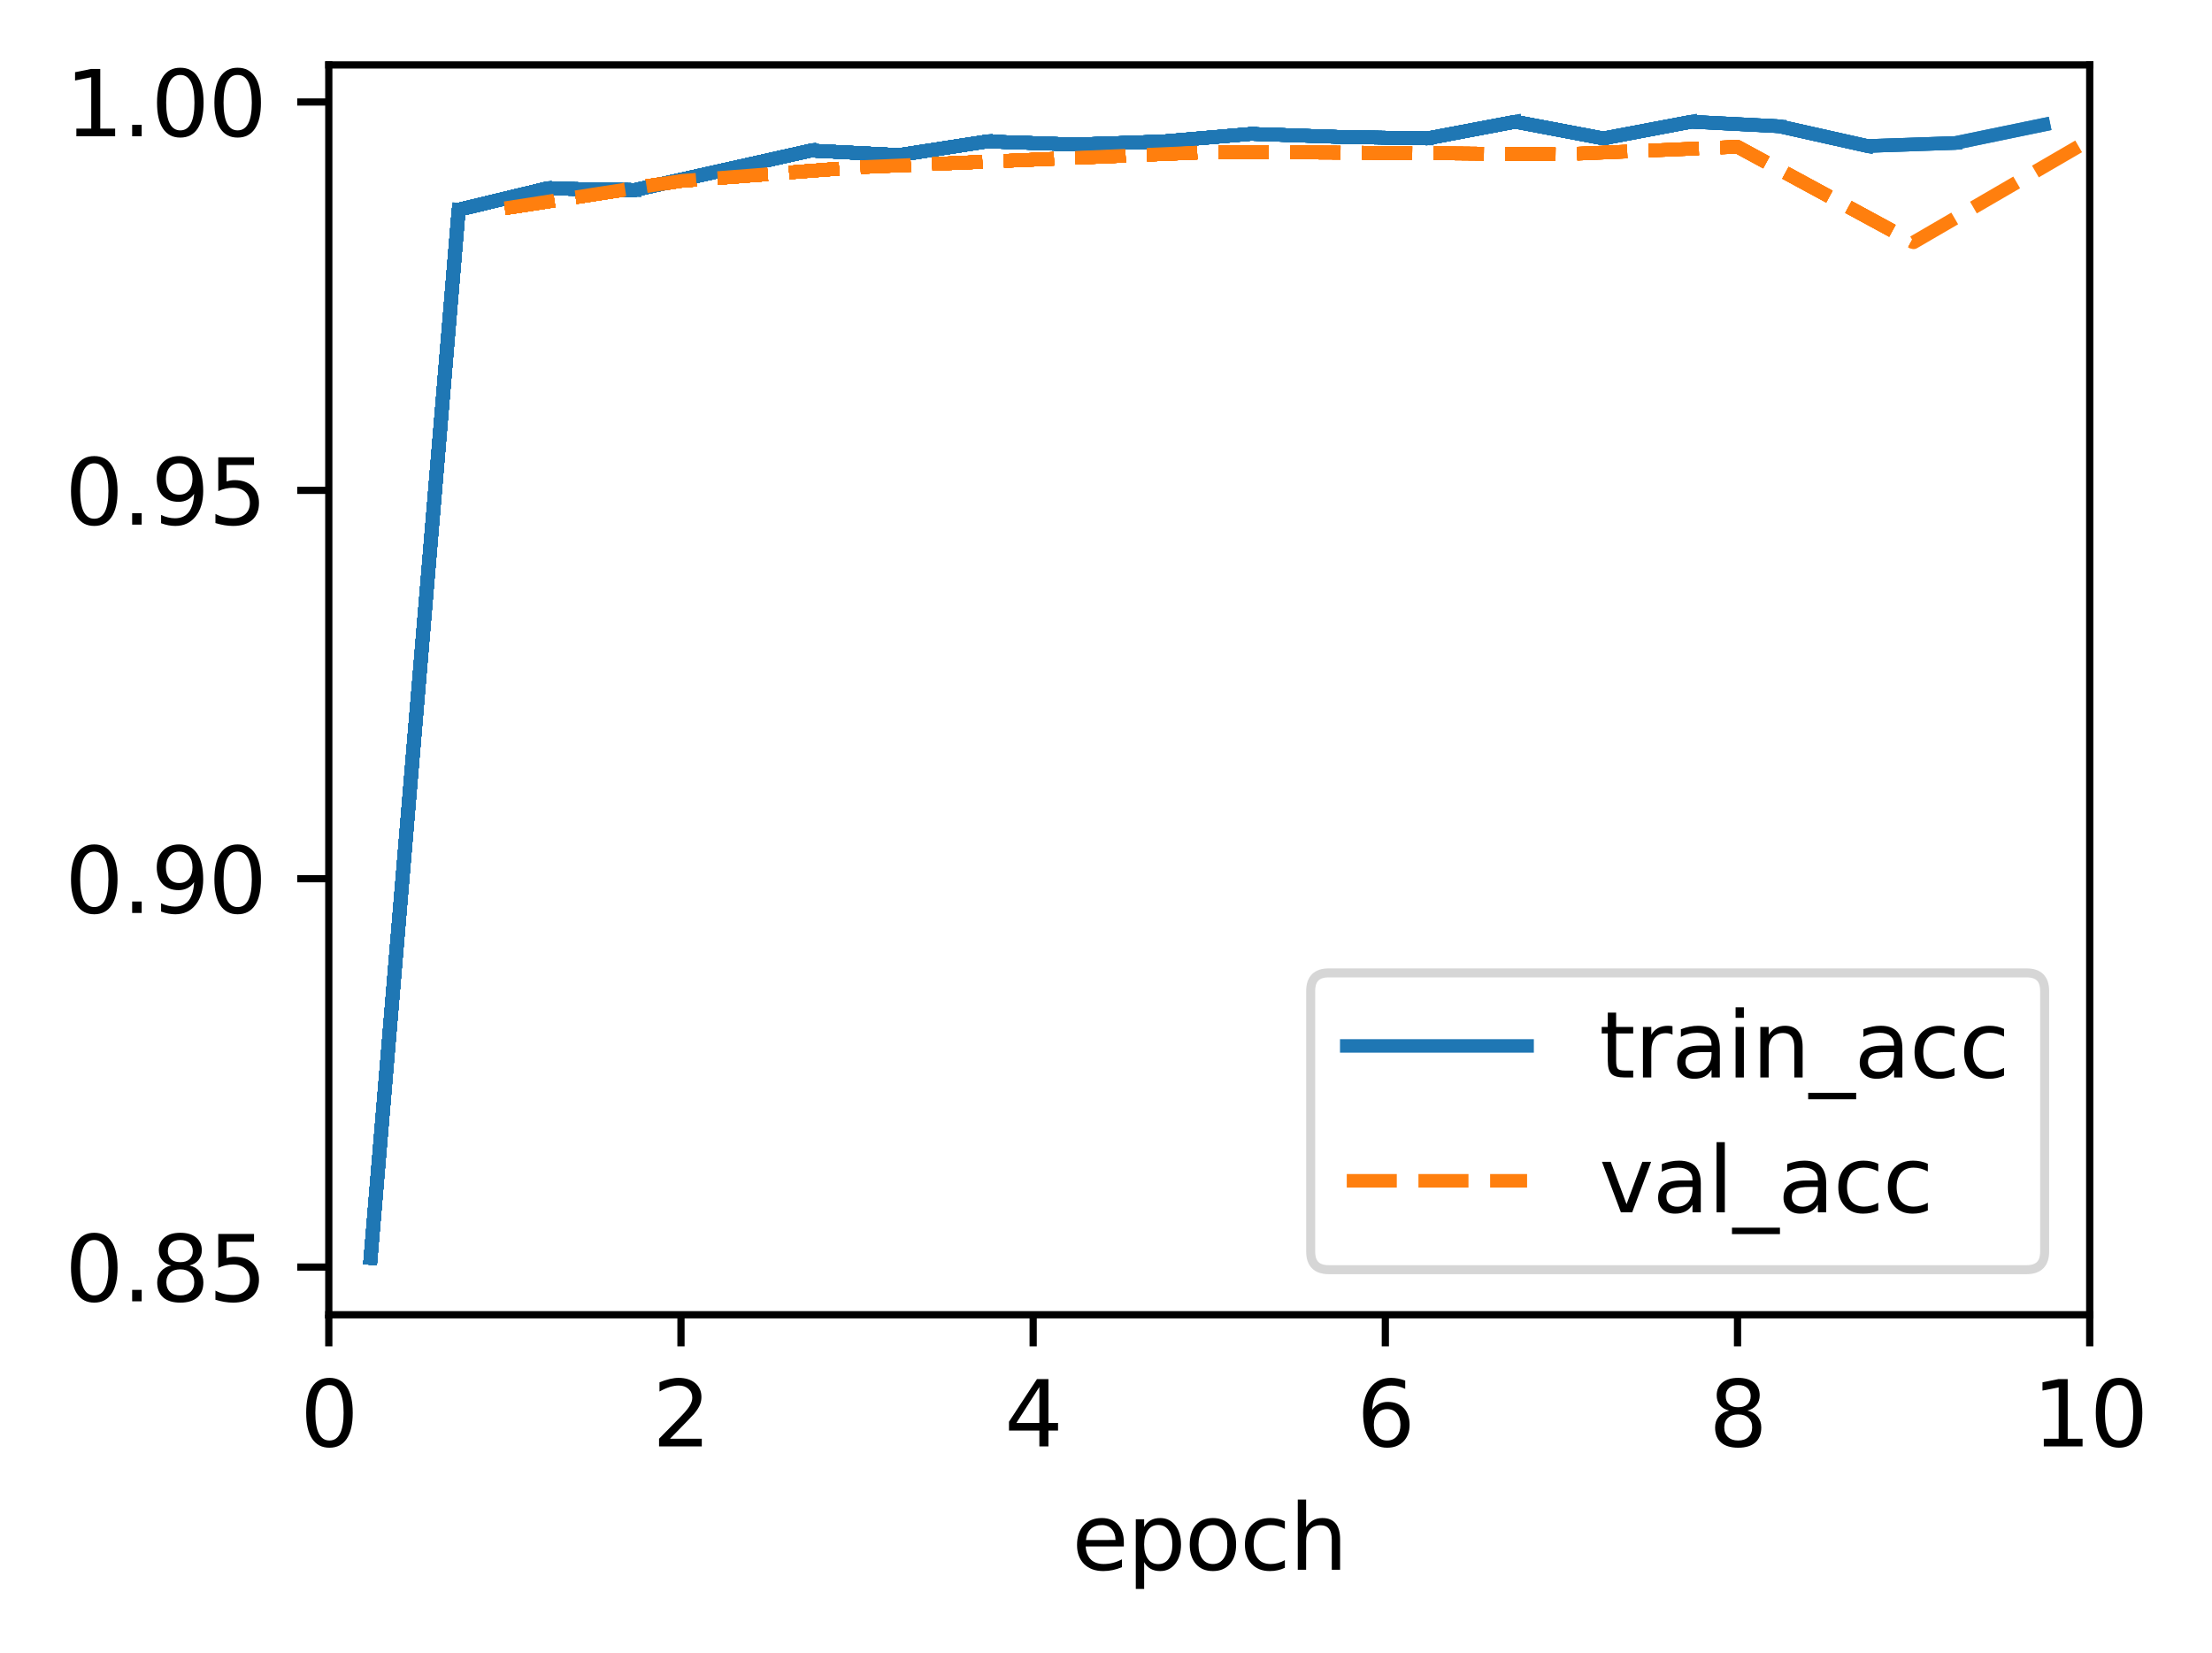 <?xml version="1.0" encoding="utf-8" standalone="no"?>
<!DOCTYPE svg PUBLIC "-//W3C//DTD SVG 1.1//EN"
  "http://www.w3.org/Graphics/SVG/1.1/DTD/svg11.dtd">
<svg height="183.356pt" version="1.1" viewBox="0 0 245.328 183.356" width="245.328pt" xmlns="http://www.w3.org/2000/svg" xmlns:xlink="http://www.w3.org/1999/xlink">
 <defs>
  <style type="text/css">*{stroke-linecap:butt;stroke-linejoin:round;}</style>
 </defs>
 <g id="figure_1">
  <g id="patch_1">
   <path d="M 0 183.356 
L 245.328 183.356 
L 245.328 0 
L 0 0 
z
" style="fill:#ffffff;"/>
  </g>
  <g id="axes_1">
   <g id="patch_2">
    <path d="M 36.466 145.8 
L 231.766 145.8 
L 231.766 7.2 
L 36.466 7.2 
z
" style="fill:#ffffff;"/>
   </g>
   <g id="matplotlib.axis_1">
    <g id="xtick_1">
     <g id="line2d_1">
      <defs>
       <path d="M 0 0 
L 0 3.5 
" id="m78fcf4127d" style="stroke:#000000;stroke-width:0.8;"/>
      </defs>
      <g>
       <use style="stroke:#000000;stroke-width:0.8;" x="36.466" xlink:href="#m78fcf4127d" y="145.8"/>
      </g>
     </g>
     <g id="text_1">
      <!-- 0 -->
      <g transform="translate(33.284 160.398)scale(0.1 -0.1)">
       <defs>
        <path d="M 2034 4250 
Q 1547 4250 1301 3770 
Q 1056 3291 1056 2328 
Q 1056 1369 1301 889 
Q 1547 409 2034 409 
Q 2525 409 2770 889 
Q 3016 1369 3016 2328 
Q 3016 3291 2770 3770 
Q 2525 4250 2034 4250 
z
M 2034 4750 
Q 2819 4750 3233 4129 
Q 3647 3509 3647 2328 
Q 3647 1150 3233 529 
Q 2819 -91 2034 -91 
Q 1250 -91 836 529 
Q 422 1150 422 2328 
Q 422 3509 836 4129 
Q 1250 4750 2034 4750 
z
" id="DejaVuSans-30" transform="scale(0.016)"/>
       </defs>
       <use xlink:href="#DejaVuSans-30"/>
      </g>
     </g>
    </g>
    <g id="xtick_2">
     <g id="line2d_2">
      <g>
       <use style="stroke:#000000;stroke-width:0.8;" x="75.526" xlink:href="#m78fcf4127d" y="145.8"/>
      </g>
     </g>
     <g id="text_2">
      <!-- 2 -->
      <g transform="translate(72.344 160.398)scale(0.1 -0.1)">
       <defs>
        <path d="M 1228 531 
L 3431 531 
L 3431 0 
L 469 0 
L 469 531 
Q 828 903 1448 1529 
Q 2069 2156 2228 2338 
Q 2531 2678 2651 2914 
Q 2772 3150 2772 3378 
Q 2772 3750 2511 3984 
Q 2250 4219 1831 4219 
Q 1534 4219 1204 4116 
Q 875 4013 500 3803 
L 500 4441 
Q 881 4594 1212 4672 
Q 1544 4750 1819 4750 
Q 2544 4750 2975 4387 
Q 3406 4025 3406 3419 
Q 3406 3131 3298 2873 
Q 3191 2616 2906 2266 
Q 2828 2175 2409 1742 
Q 1991 1309 1228 531 
z
" id="DejaVuSans-32" transform="scale(0.016)"/>
       </defs>
       <use xlink:href="#DejaVuSans-32"/>
      </g>
     </g>
    </g>
    <g id="xtick_3">
     <g id="line2d_3">
      <g>
       <use style="stroke:#000000;stroke-width:0.8;" x="114.586" xlink:href="#m78fcf4127d" y="145.8"/>
      </g>
     </g>
     <g id="text_3">
      <!-- 4 -->
      <g transform="translate(111.404 160.398)scale(0.1 -0.1)">
       <defs>
        <path d="M 2419 4116 
L 825 1625 
L 2419 1625 
L 2419 4116 
z
M 2253 4666 
L 3047 4666 
L 3047 1625 
L 3713 1625 
L 3713 1100 
L 3047 1100 
L 3047 0 
L 2419 0 
L 2419 1100 
L 313 1100 
L 313 1709 
L 2253 4666 
z
" id="DejaVuSans-34" transform="scale(0.016)"/>
       </defs>
       <use xlink:href="#DejaVuSans-34"/>
      </g>
     </g>
    </g>
    <g id="xtick_4">
     <g id="line2d_4">
      <g>
       <use style="stroke:#000000;stroke-width:0.8;" x="153.646" xlink:href="#m78fcf4127d" y="145.8"/>
      </g>
     </g>
     <g id="text_4">
      <!-- 6 -->
      <g transform="translate(150.464 160.398)scale(0.1 -0.1)">
       <defs>
        <path d="M 2113 2584 
Q 1688 2584 1439 2293 
Q 1191 2003 1191 1497 
Q 1191 994 1439 701 
Q 1688 409 2113 409 
Q 2538 409 2786 701 
Q 3034 994 3034 1497 
Q 3034 2003 2786 2293 
Q 2538 2584 2113 2584 
z
M 3366 4563 
L 3366 3988 
Q 3128 4100 2886 4159 
Q 2644 4219 2406 4219 
Q 1781 4219 1451 3797 
Q 1122 3375 1075 2522 
Q 1259 2794 1537 2939 
Q 1816 3084 2150 3084 
Q 2853 3084 3261 2657 
Q 3669 2231 3669 1497 
Q 3669 778 3244 343 
Q 2819 -91 2113 -91 
Q 1303 -91 875 529 
Q 447 1150 447 2328 
Q 447 3434 972 4092 
Q 1497 4750 2381 4750 
Q 2619 4750 2861 4703 
Q 3103 4656 3366 4563 
z
" id="DejaVuSans-36" transform="scale(0.016)"/>
       </defs>
       <use xlink:href="#DejaVuSans-36"/>
      </g>
     </g>
    </g>
    <g id="xtick_5">
     <g id="line2d_5">
      <g>
       <use style="stroke:#000000;stroke-width:0.8;" x="192.706" xlink:href="#m78fcf4127d" y="145.8"/>
      </g>
     </g>
     <g id="text_5">
      <!-- 8 -->
      <g transform="translate(189.524 160.398)scale(0.1 -0.1)">
       <defs>
        <path d="M 2034 2216 
Q 1584 2216 1326 1975 
Q 1069 1734 1069 1313 
Q 1069 891 1326 650 
Q 1584 409 2034 409 
Q 2484 409 2743 651 
Q 3003 894 3003 1313 
Q 3003 1734 2745 1975 
Q 2488 2216 2034 2216 
z
M 1403 2484 
Q 997 2584 770 2862 
Q 544 3141 544 3541 
Q 544 4100 942 4425 
Q 1341 4750 2034 4750 
Q 2731 4750 3128 4425 
Q 3525 4100 3525 3541 
Q 3525 3141 3298 2862 
Q 3072 2584 2669 2484 
Q 3125 2378 3379 2068 
Q 3634 1759 3634 1313 
Q 3634 634 3220 271 
Q 2806 -91 2034 -91 
Q 1263 -91 848 271 
Q 434 634 434 1313 
Q 434 1759 690 2068 
Q 947 2378 1403 2484 
z
M 1172 3481 
Q 1172 3119 1398 2916 
Q 1625 2713 2034 2713 
Q 2441 2713 2670 2916 
Q 2900 3119 2900 3481 
Q 2900 3844 2670 4047 
Q 2441 4250 2034 4250 
Q 1625 4250 1398 4047 
Q 1172 3844 1172 3481 
z
" id="DejaVuSans-38" transform="scale(0.016)"/>
       </defs>
       <use xlink:href="#DejaVuSans-38"/>
      </g>
     </g>
    </g>
    <g id="xtick_6">
     <g id="line2d_6">
      <g>
       <use style="stroke:#000000;stroke-width:0.8;" x="231.766" xlink:href="#m78fcf4127d" y="145.8"/>
      </g>
     </g>
     <g id="text_6">
      <!-- 10 -->
      <g transform="translate(225.403 160.398)scale(0.1 -0.1)">
       <defs>
        <path d="M 794 531 
L 1825 531 
L 1825 4091 
L 703 3866 
L 703 4441 
L 1819 4666 
L 2450 4666 
L 2450 531 
L 3481 531 
L 3481 0 
L 794 0 
L 794 531 
z
" id="DejaVuSans-31" transform="scale(0.016)"/>
       </defs>
       <use xlink:href="#DejaVuSans-31"/>
       <use x="63.623" xlink:href="#DejaVuSans-30"/>
      </g>
     </g>
    </g>
    <g id="text_7">
     <!-- epoch -->
     <g transform="translate(118.888 174.077)scale(0.1 -0.1)">
      <defs>
       <path d="M 3597 1894 
L 3597 1613 
L 953 1613 
Q 991 1019 1311 708 
Q 1631 397 2203 397 
Q 2534 397 2845 478 
Q 3156 559 3463 722 
L 3463 178 
Q 3153 47 2828 -22 
Q 2503 -91 2169 -91 
Q 1331 -91 842 396 
Q 353 884 353 1716 
Q 353 2575 817 3079 
Q 1281 3584 2069 3584 
Q 2775 3584 3186 3129 
Q 3597 2675 3597 1894 
z
M 3022 2063 
Q 3016 2534 2758 2815 
Q 2500 3097 2075 3097 
Q 1594 3097 1305 2825 
Q 1016 2553 972 2059 
L 3022 2063 
z
" id="DejaVuSans-65" transform="scale(0.016)"/>
       <path d="M 1159 525 
L 1159 -1331 
L 581 -1331 
L 581 3500 
L 1159 3500 
L 1159 2969 
Q 1341 3281 1617 3432 
Q 1894 3584 2278 3584 
Q 2916 3584 3314 3078 
Q 3713 2572 3713 1747 
Q 3713 922 3314 415 
Q 2916 -91 2278 -91 
Q 1894 -91 1617 61 
Q 1341 213 1159 525 
z
M 3116 1747 
Q 3116 2381 2855 2742 
Q 2594 3103 2138 3103 
Q 1681 3103 1420 2742 
Q 1159 2381 1159 1747 
Q 1159 1113 1420 752 
Q 1681 391 2138 391 
Q 2594 391 2855 752 
Q 3116 1113 3116 1747 
z
" id="DejaVuSans-70" transform="scale(0.016)"/>
       <path d="M 1959 3097 
Q 1497 3097 1228 2736 
Q 959 2375 959 1747 
Q 959 1119 1226 758 
Q 1494 397 1959 397 
Q 2419 397 2687 759 
Q 2956 1122 2956 1747 
Q 2956 2369 2687 2733 
Q 2419 3097 1959 3097 
z
M 1959 3584 
Q 2709 3584 3137 3096 
Q 3566 2609 3566 1747 
Q 3566 888 3137 398 
Q 2709 -91 1959 -91 
Q 1206 -91 779 398 
Q 353 888 353 1747 
Q 353 2609 779 3096 
Q 1206 3584 1959 3584 
z
" id="DejaVuSans-6f" transform="scale(0.016)"/>
       <path d="M 3122 3366 
L 3122 2828 
Q 2878 2963 2633 3030 
Q 2388 3097 2138 3097 
Q 1578 3097 1268 2742 
Q 959 2388 959 1747 
Q 959 1106 1268 751 
Q 1578 397 2138 397 
Q 2388 397 2633 464 
Q 2878 531 3122 666 
L 3122 134 
Q 2881 22 2623 -34 
Q 2366 -91 2075 -91 
Q 1284 -91 818 406 
Q 353 903 353 1747 
Q 353 2603 823 3093 
Q 1294 3584 2113 3584 
Q 2378 3584 2631 3529 
Q 2884 3475 3122 3366 
z
" id="DejaVuSans-63" transform="scale(0.016)"/>
       <path d="M 3513 2113 
L 3513 0 
L 2938 0 
L 2938 2094 
Q 2938 2591 2744 2837 
Q 2550 3084 2163 3084 
Q 1697 3084 1428 2787 
Q 1159 2491 1159 1978 
L 1159 0 
L 581 0 
L 581 4863 
L 1159 4863 
L 1159 2956 
Q 1366 3272 1645 3428 
Q 1925 3584 2291 3584 
Q 2894 3584 3203 3211 
Q 3513 2838 3513 2113 
z
" id="DejaVuSans-68" transform="scale(0.016)"/>
      </defs>
      <use xlink:href="#DejaVuSans-65"/>
      <use x="61.523" xlink:href="#DejaVuSans-70"/>
      <use x="125" xlink:href="#DejaVuSans-6f"/>
      <use x="186.182" xlink:href="#DejaVuSans-63"/>
      <use x="241.162" xlink:href="#DejaVuSans-68"/>
     </g>
    </g>
   </g>
   <g id="matplotlib.axis_2">
    <g id="ytick_1">
     <g id="line2d_7">
      <defs>
       <path d="M 0 0 
L -3.5 0 
" id="m0f8b9c9b7c" style="stroke:#000000;stroke-width:0.8;"/>
      </defs>
      <g>
       <use style="stroke:#000000;stroke-width:0.8;" x="36.466" xlink:href="#m0f8b9c9b7c" y="140.509"/>
      </g>
     </g>
     <g id="text_8">
      <!-- 0.85 -->
      <g transform="translate(7.2 144.309)scale(0.1 -0.1)">
       <defs>
        <path d="M 684 794 
L 1344 794 
L 1344 0 
L 684 0 
L 684 794 
z
" id="DejaVuSans-2e" transform="scale(0.016)"/>
        <path d="M 691 4666 
L 3169 4666 
L 3169 4134 
L 1269 4134 
L 1269 2991 
Q 1406 3038 1543 3061 
Q 1681 3084 1819 3084 
Q 2600 3084 3056 2656 
Q 3513 2228 3513 1497 
Q 3513 744 3044 326 
Q 2575 -91 1722 -91 
Q 1428 -91 1123 -41 
Q 819 9 494 109 
L 494 744 
Q 775 591 1075 516 
Q 1375 441 1709 441 
Q 2250 441 2565 725 
Q 2881 1009 2881 1497 
Q 2881 1984 2565 2268 
Q 2250 2553 1709 2553 
Q 1456 2553 1204 2497 
Q 953 2441 691 2322 
L 691 4666 
z
" id="DejaVuSans-35" transform="scale(0.016)"/>
       </defs>
       <use xlink:href="#DejaVuSans-30"/>
       <use x="63.623" xlink:href="#DejaVuSans-2e"/>
       <use x="95.41" xlink:href="#DejaVuSans-38"/>
       <use x="159.033" xlink:href="#DejaVuSans-35"/>
      </g>
     </g>
    </g>
    <g id="ytick_2">
     <g id="line2d_8">
      <g>
       <use style="stroke:#000000;stroke-width:0.8;" x="36.466" xlink:href="#m0f8b9c9b7c" y="97.444"/>
      </g>
     </g>
     <g id="text_9">
      <!-- 0.90 -->
      <g transform="translate(7.2 101.243)scale(0.1 -0.1)">
       <defs>
        <path d="M 703 97 
L 703 672 
Q 941 559 1184 500 
Q 1428 441 1663 441 
Q 2288 441 2617 861 
Q 2947 1281 2994 2138 
Q 2813 1869 2534 1725 
Q 2256 1581 1919 1581 
Q 1219 1581 811 2004 
Q 403 2428 403 3163 
Q 403 3881 828 4315 
Q 1253 4750 1959 4750 
Q 2769 4750 3195 4129 
Q 3622 3509 3622 2328 
Q 3622 1225 3098 567 
Q 2575 -91 1691 -91 
Q 1453 -91 1209 -44 
Q 966 3 703 97 
z
M 1959 2075 
Q 2384 2075 2632 2365 
Q 2881 2656 2881 3163 
Q 2881 3666 2632 3958 
Q 2384 4250 1959 4250 
Q 1534 4250 1286 3958 
Q 1038 3666 1038 3163 
Q 1038 2656 1286 2365 
Q 1534 2075 1959 2075 
z
" id="DejaVuSans-39" transform="scale(0.016)"/>
       </defs>
       <use xlink:href="#DejaVuSans-30"/>
       <use x="63.623" xlink:href="#DejaVuSans-2e"/>
       <use x="95.41" xlink:href="#DejaVuSans-39"/>
       <use x="159.033" xlink:href="#DejaVuSans-30"/>
      </g>
     </g>
    </g>
    <g id="ytick_3">
     <g id="line2d_9">
      <g>
       <use style="stroke:#000000;stroke-width:0.8;" x="36.466" xlink:href="#m0f8b9c9b7c" y="54.379"/>
      </g>
     </g>
     <g id="text_10">
      <!-- 0.95 -->
      <g transform="translate(7.2 58.178)scale(0.1 -0.1)">
       <use xlink:href="#DejaVuSans-30"/>
       <use x="63.623" xlink:href="#DejaVuSans-2e"/>
       <use x="95.41" xlink:href="#DejaVuSans-39"/>
       <use x="159.033" xlink:href="#DejaVuSans-35"/>
      </g>
     </g>
    </g>
    <g id="ytick_4">
     <g id="line2d_10">
      <g>
       <use style="stroke:#000000;stroke-width:0.8;" x="36.466" xlink:href="#m0f8b9c9b7c" y="11.313"/>
      </g>
     </g>
     <g id="text_11">
      <!-- 1.00 -->
      <g transform="translate(7.2 15.112)scale(0.1 -0.1)">
       <use xlink:href="#DejaVuSans-31"/>
       <use x="63.623" xlink:href="#DejaVuSans-2e"/>
       <use x="95.41" xlink:href="#DejaVuSans-30"/>
       <use x="159.033" xlink:href="#DejaVuSans-30"/>
      </g>
     </g>
    </g>
   </g>
   <g id="line2d_11">
    <path clip-path="url(#p36293ac560)" d="M 41.104 139.5 
" style="fill:none;stroke:#1f77b4;stroke-linecap:square;stroke-width:1.5;"/>
   </g>
   <g id="line2d_12">
    <path clip-path="url(#p36293ac560)" d="M 41.104 139.5 
L 50.869 23.257 
" style="fill:none;stroke:#1f77b4;stroke-linecap:square;stroke-width:1.5;"/>
   </g>
   <g id="line2d_13">
    <path clip-path="url(#p36293ac560)" d="M 41.104 139.5 
L 50.869 23.257 
" style="fill:none;stroke:#1f77b4;stroke-linecap:square;stroke-width:1.5;"/>
   </g>
   <g id="line2d_14">
    <path clip-path="url(#p36293ac560)" d="M 55.996 23.089 
" style="fill:none;stroke:#ff7f0e;stroke-dasharray:5.55,2.4;stroke-dashoffset:0;stroke-width:1.5;"/>
   </g>
   <g id="line2d_15">
    <path clip-path="url(#p36293ac560)" d="M 41.104 139.5 
L 50.869 23.257 
L 60.634 20.902 
" style="fill:none;stroke:#1f77b4;stroke-linecap:square;stroke-width:1.5;"/>
   </g>
   <g id="line2d_16">
    <path clip-path="url(#p36293ac560)" d="M 55.996 23.089 
" style="fill:none;stroke:#ff7f0e;stroke-dasharray:5.55,2.4;stroke-dashoffset:0;stroke-width:1.5;"/>
   </g>
   <g id="line2d_17">
    <path clip-path="url(#p36293ac560)" d="M 41.104 139.5 
L 50.869 23.257 
L 60.634 20.902 
L 70.399 21.07 
" style="fill:none;stroke:#1f77b4;stroke-linecap:square;stroke-width:1.5;"/>
   </g>
   <g id="line2d_18">
    <path clip-path="url(#p36293ac560)" d="M 55.996 23.089 
" style="fill:none;stroke:#ff7f0e;stroke-dasharray:5.55,2.4;stroke-dashoffset:0;stroke-width:1.5;"/>
   </g>
   <g id="line2d_19">
    <path clip-path="url(#p36293ac560)" d="M 41.104 139.5 
L 50.869 23.257 
L 60.634 20.902 
L 70.399 21.07 
" style="fill:none;stroke:#1f77b4;stroke-linecap:square;stroke-width:1.5;"/>
   </g>
   <g id="line2d_20">
    <path clip-path="url(#p36293ac560)" d="M 55.996 23.089 
L 75.526 20.061 
" style="fill:none;stroke:#ff7f0e;stroke-dasharray:5.55,2.4;stroke-dashoffset:0;stroke-width:1.5;"/>
   </g>
   <g id="line2d_21">
    <path clip-path="url(#p36293ac560)" d="M 41.104 139.5 
L 50.869 23.257 
L 60.634 20.902 
L 70.399 21.07 
L 80.164 18.883 
" style="fill:none;stroke:#1f77b4;stroke-linecap:square;stroke-width:1.5;"/>
   </g>
   <g id="line2d_22">
    <path clip-path="url(#p36293ac560)" d="M 55.996 23.089 
L 75.526 20.061 
" style="fill:none;stroke:#ff7f0e;stroke-dasharray:5.55,2.4;stroke-dashoffset:0;stroke-width:1.5;"/>
   </g>
   <g id="line2d_23">
    <path clip-path="url(#p36293ac560)" d="M 41.104 139.5 
L 50.869 23.257 
L 60.634 20.902 
L 70.399 21.07 
L 80.164 18.883 
L 89.929 16.696 
" style="fill:none;stroke:#1f77b4;stroke-linecap:square;stroke-width:1.5;"/>
   </g>
   <g id="line2d_24">
    <path clip-path="url(#p36293ac560)" d="M 55.996 23.089 
L 75.526 20.061 
" style="fill:none;stroke:#ff7f0e;stroke-dasharray:5.55,2.4;stroke-dashoffset:0;stroke-width:1.5;"/>
   </g>
   <g id="line2d_25">
    <path clip-path="url(#p36293ac560)" d="M 41.104 139.5 
L 50.869 23.257 
L 60.634 20.902 
L 70.399 21.07 
L 80.164 18.883 
L 89.929 16.696 
" style="fill:none;stroke:#1f77b4;stroke-linecap:square;stroke-width:1.5;"/>
   </g>
   <g id="line2d_26">
    <path clip-path="url(#p36293ac560)" d="M 55.996 23.089 
L 75.526 20.061 
L 95.056 18.547 
" style="fill:none;stroke:#ff7f0e;stroke-dasharray:5.55,2.4;stroke-dashoffset:0;stroke-width:1.5;"/>
   </g>
   <g id="line2d_27">
    <path clip-path="url(#p36293ac560)" d="M 41.104 139.5 
L 50.869 23.257 
L 60.634 20.902 
L 70.399 21.07 
L 80.164 18.883 
L 89.929 16.696 
L 99.694 17.201 
" style="fill:none;stroke:#1f77b4;stroke-linecap:square;stroke-width:1.5;"/>
   </g>
   <g id="line2d_28">
    <path clip-path="url(#p36293ac560)" d="M 55.996 23.089 
L 75.526 20.061 
L 95.056 18.547 
" style="fill:none;stroke:#ff7f0e;stroke-dasharray:5.55,2.4;stroke-dashoffset:0;stroke-width:1.5;"/>
   </g>
   <g id="line2d_29">
    <path clip-path="url(#p36293ac560)" d="M 41.104 139.5 
L 50.869 23.257 
L 60.634 20.902 
L 70.399 21.07 
L 80.164 18.883 
L 89.929 16.696 
L 99.694 17.201 
L 109.459 15.687 
" style="fill:none;stroke:#1f77b4;stroke-linecap:square;stroke-width:1.5;"/>
   </g>
   <g id="line2d_30">
    <path clip-path="url(#p36293ac560)" d="M 55.996 23.089 
L 75.526 20.061 
L 95.056 18.547 
" style="fill:none;stroke:#ff7f0e;stroke-dasharray:5.55,2.4;stroke-dashoffset:0;stroke-width:1.5;"/>
   </g>
   <g id="line2d_31">
    <path clip-path="url(#p36293ac560)" d="M 41.104 139.5 
L 50.869 23.257 
L 60.634 20.902 
L 70.399 21.07 
L 80.164 18.883 
L 89.929 16.696 
L 99.694 17.201 
L 109.459 15.687 
" style="fill:none;stroke:#1f77b4;stroke-linecap:square;stroke-width:1.5;"/>
   </g>
   <g id="line2d_32">
    <path clip-path="url(#p36293ac560)" d="M 55.996 23.089 
L 75.526 20.061 
L 95.056 18.547 
L 114.586 17.706 
" style="fill:none;stroke:#ff7f0e;stroke-dasharray:5.55,2.4;stroke-dashoffset:0;stroke-width:1.5;"/>
   </g>
   <g id="line2d_33">
    <path clip-path="url(#p36293ac560)" d="M 41.104 139.5 
L 50.869 23.257 
L 60.634 20.902 
L 70.399 21.07 
L 80.164 18.883 
L 89.929 16.696 
L 99.694 17.201 
L 109.459 15.687 
L 119.224 16.023 
" style="fill:none;stroke:#1f77b4;stroke-linecap:square;stroke-width:1.5;"/>
   </g>
   <g id="line2d_34">
    <path clip-path="url(#p36293ac560)" d="M 55.996 23.089 
L 75.526 20.061 
L 95.056 18.547 
L 114.586 17.706 
" style="fill:none;stroke:#ff7f0e;stroke-dasharray:5.55,2.4;stroke-dashoffset:0;stroke-width:1.5;"/>
   </g>
   <g id="line2d_35">
    <path clip-path="url(#p36293ac560)" d="M 41.104 139.5 
L 50.869 23.257 
L 60.634 20.902 
L 70.399 21.07 
L 80.164 18.883 
L 89.929 16.696 
L 99.694 17.201 
L 109.459 15.687 
L 119.224 16.023 
L 128.989 15.687 
" style="fill:none;stroke:#1f77b4;stroke-linecap:square;stroke-width:1.5;"/>
   </g>
   <g id="line2d_36">
    <path clip-path="url(#p36293ac560)" d="M 55.996 23.089 
L 75.526 20.061 
L 95.056 18.547 
L 114.586 17.706 
" style="fill:none;stroke:#ff7f0e;stroke-dasharray:5.55,2.4;stroke-dashoffset:0;stroke-width:1.5;"/>
   </g>
   <g id="line2d_37">
    <path clip-path="url(#p36293ac560)" d="M 41.104 139.5 
L 50.869 23.257 
L 60.634 20.902 
L 70.399 21.07 
L 80.164 18.883 
L 89.929 16.696 
L 99.694 17.201 
L 109.459 15.687 
L 119.224 16.023 
L 128.989 15.687 
" style="fill:none;stroke:#1f77b4;stroke-linecap:square;stroke-width:1.5;"/>
   </g>
   <g id="line2d_38">
    <path clip-path="url(#p36293ac560)" d="M 55.996 23.089 
L 75.526 20.061 
L 95.056 18.547 
L 114.586 17.706 
L 134.116 16.864 
" style="fill:none;stroke:#ff7f0e;stroke-dasharray:5.55,2.4;stroke-dashoffset:0;stroke-width:1.5;"/>
   </g>
   <g id="line2d_39">
    <path clip-path="url(#p36293ac560)" d="M 41.104 139.5 
L 50.869 23.257 
L 60.634 20.902 
L 70.399 21.07 
L 80.164 18.883 
L 89.929 16.696 
L 99.694 17.201 
L 109.459 15.687 
L 119.224 16.023 
L 128.989 15.687 
L 138.754 14.846 
" style="fill:none;stroke:#1f77b4;stroke-linecap:square;stroke-width:1.5;"/>
   </g>
   <g id="line2d_40">
    <path clip-path="url(#p36293ac560)" d="M 55.996 23.089 
L 75.526 20.061 
L 95.056 18.547 
L 114.586 17.706 
L 134.116 16.864 
" style="fill:none;stroke:#ff7f0e;stroke-dasharray:5.55,2.4;stroke-dashoffset:0;stroke-width:1.5;"/>
   </g>
   <g id="line2d_41">
    <path clip-path="url(#p36293ac560)" d="M 41.104 139.5 
L 50.869 23.257 
L 60.634 20.902 
L 70.399 21.07 
L 80.164 18.883 
L 89.929 16.696 
L 99.694 17.201 
L 109.459 15.687 
L 119.224 16.023 
L 128.989 15.687 
L 138.754 14.846 
L 148.519 15.182 
" style="fill:none;stroke:#1f77b4;stroke-linecap:square;stroke-width:1.5;"/>
   </g>
   <g id="line2d_42">
    <path clip-path="url(#p36293ac560)" d="M 55.996 23.089 
L 75.526 20.061 
L 95.056 18.547 
L 114.586 17.706 
L 134.116 16.864 
" style="fill:none;stroke:#ff7f0e;stroke-dasharray:5.55,2.4;stroke-dashoffset:0;stroke-width:1.5;"/>
   </g>
   <g id="line2d_43">
    <path clip-path="url(#p36293ac560)" d="M 41.104 139.5 
L 50.869 23.257 
L 60.634 20.902 
L 70.399 21.07 
L 80.164 18.883 
L 89.929 16.696 
L 99.694 17.201 
L 109.459 15.687 
L 119.224 16.023 
L 128.989 15.687 
L 138.754 14.846 
L 148.519 15.182 
" style="fill:none;stroke:#1f77b4;stroke-linecap:square;stroke-width:1.5;"/>
   </g>
   <g id="line2d_44">
    <path clip-path="url(#p36293ac560)" d="M 55.996 23.089 
L 75.526 20.061 
L 95.056 18.547 
L 114.586 17.706 
L 134.116 16.864 
L 153.646 16.949 
" style="fill:none;stroke:#ff7f0e;stroke-dasharray:5.55,2.4;stroke-dashoffset:0;stroke-width:1.5;"/>
   </g>
   <g id="line2d_45">
    <path clip-path="url(#p36293ac560)" d="M 41.104 139.5 
L 50.869 23.257 
L 60.634 20.902 
L 70.399 21.07 
L 80.164 18.883 
L 89.929 16.696 
L 99.694 17.201 
L 109.459 15.687 
L 119.224 16.023 
L 128.989 15.687 
L 138.754 14.846 
L 148.519 15.182 
L 158.284 15.35 
" style="fill:none;stroke:#1f77b4;stroke-linecap:square;stroke-width:1.5;"/>
   </g>
   <g id="line2d_46">
    <path clip-path="url(#p36293ac560)" d="M 55.996 23.089 
L 75.526 20.061 
L 95.056 18.547 
L 114.586 17.706 
L 134.116 16.864 
L 153.646 16.949 
" style="fill:none;stroke:#ff7f0e;stroke-dasharray:5.55,2.4;stroke-dashoffset:0;stroke-width:1.5;"/>
   </g>
   <g id="line2d_47">
    <path clip-path="url(#p36293ac560)" d="M 41.104 139.5 
L 50.869 23.257 
L 60.634 20.902 
L 70.399 21.07 
L 80.164 18.883 
L 89.929 16.696 
L 99.694 17.201 
L 109.459 15.687 
L 119.224 16.023 
L 128.989 15.687 
L 138.754 14.846 
L 148.519 15.182 
L 158.284 15.35 
L 168.049 13.5 
" style="fill:none;stroke:#1f77b4;stroke-linecap:square;stroke-width:1.5;"/>
   </g>
   <g id="line2d_48">
    <path clip-path="url(#p36293ac560)" d="M 55.996 23.089 
L 75.526 20.061 
L 95.056 18.547 
L 114.586 17.706 
L 134.116 16.864 
L 153.646 16.949 
" style="fill:none;stroke:#ff7f0e;stroke-dasharray:5.55,2.4;stroke-dashoffset:0;stroke-width:1.5;"/>
   </g>
   <g id="line2d_49">
    <path clip-path="url(#p36293ac560)" d="M 41.104 139.5 
L 50.869 23.257 
L 60.634 20.902 
L 70.399 21.07 
L 80.164 18.883 
L 89.929 16.696 
L 99.694 17.201 
L 109.459 15.687 
L 119.224 16.023 
L 128.989 15.687 
L 138.754 14.846 
L 148.519 15.182 
L 158.284 15.35 
L 168.049 13.5 
" style="fill:none;stroke:#1f77b4;stroke-linecap:square;stroke-width:1.5;"/>
   </g>
   <g id="line2d_50">
    <path clip-path="url(#p36293ac560)" d="M 55.996 23.089 
L 75.526 20.061 
L 95.056 18.547 
L 114.586 17.706 
L 134.116 16.864 
L 153.646 16.949 
L 173.176 17.117 
" style="fill:none;stroke:#ff7f0e;stroke-dasharray:5.55,2.4;stroke-dashoffset:0;stroke-width:1.5;"/>
   </g>
   <g id="line2d_51">
    <path clip-path="url(#p36293ac560)" d="M 41.104 139.5 
L 50.869 23.257 
L 60.634 20.902 
L 70.399 21.07 
L 80.164 18.883 
L 89.929 16.696 
L 99.694 17.201 
L 109.459 15.687 
L 119.224 16.023 
L 128.989 15.687 
L 138.754 14.846 
L 148.519 15.182 
L 158.284 15.35 
L 168.049 13.5 
L 177.814 15.35 
" style="fill:none;stroke:#1f77b4;stroke-linecap:square;stroke-width:1.5;"/>
   </g>
   <g id="line2d_52">
    <path clip-path="url(#p36293ac560)" d="M 55.996 23.089 
L 75.526 20.061 
L 95.056 18.547 
L 114.586 17.706 
L 134.116 16.864 
L 153.646 16.949 
L 173.176 17.117 
" style="fill:none;stroke:#ff7f0e;stroke-dasharray:5.55,2.4;stroke-dashoffset:0;stroke-width:1.5;"/>
   </g>
   <g id="line2d_53">
    <path clip-path="url(#p36293ac560)" d="M 41.104 139.5 
L 50.869 23.257 
L 60.634 20.902 
L 70.399 21.07 
L 80.164 18.883 
L 89.929 16.696 
L 99.694 17.201 
L 109.459 15.687 
L 119.224 16.023 
L 128.989 15.687 
L 138.754 14.846 
L 148.519 15.182 
L 158.284 15.35 
L 168.049 13.5 
L 177.814 15.35 
L 187.579 13.5 
" style="fill:none;stroke:#1f77b4;stroke-linecap:square;stroke-width:1.5;"/>
   </g>
   <g id="line2d_54">
    <path clip-path="url(#p36293ac560)" d="M 55.996 23.089 
L 75.526 20.061 
L 95.056 18.547 
L 114.586 17.706 
L 134.116 16.864 
L 153.646 16.949 
L 173.176 17.117 
" style="fill:none;stroke:#ff7f0e;stroke-dasharray:5.55,2.4;stroke-dashoffset:0;stroke-width:1.5;"/>
   </g>
   <g id="line2d_55">
    <path clip-path="url(#p36293ac560)" d="M 41.104 139.5 
L 50.869 23.257 
L 60.634 20.902 
L 70.399 21.07 
L 80.164 18.883 
L 89.929 16.696 
L 99.694 17.201 
L 109.459 15.687 
L 119.224 16.023 
L 128.989 15.687 
L 138.754 14.846 
L 148.519 15.182 
L 158.284 15.35 
L 168.049 13.5 
L 177.814 15.35 
L 187.579 13.5 
" style="fill:none;stroke:#1f77b4;stroke-linecap:square;stroke-width:1.5;"/>
   </g>
   <g id="line2d_56">
    <path clip-path="url(#p36293ac560)" d="M 55.996 23.089 
L 75.526 20.061 
L 95.056 18.547 
L 114.586 17.706 
L 134.116 16.864 
L 153.646 16.949 
L 173.176 17.117 
L 192.706 16.276 
" style="fill:none;stroke:#ff7f0e;stroke-dasharray:5.55,2.4;stroke-dashoffset:0;stroke-width:1.5;"/>
   </g>
   <g id="line2d_57">
    <path clip-path="url(#p36293ac560)" d="M 41.104 139.5 
L 50.869 23.257 
L 60.634 20.902 
L 70.399 21.07 
L 80.164 18.883 
L 89.929 16.696 
L 99.694 17.201 
L 109.459 15.687 
L 119.224 16.023 
L 128.989 15.687 
L 138.754 14.846 
L 148.519 15.182 
L 158.284 15.35 
L 168.049 13.5 
L 177.814 15.35 
L 187.579 13.5 
L 197.344 14.005 
" style="fill:none;stroke:#1f77b4;stroke-linecap:square;stroke-width:1.5;"/>
   </g>
   <g id="line2d_58">
    <path clip-path="url(#p36293ac560)" d="M 55.996 23.089 
L 75.526 20.061 
L 95.056 18.547 
L 114.586 17.706 
L 134.116 16.864 
L 153.646 16.949 
L 173.176 17.117 
L 192.706 16.276 
" style="fill:none;stroke:#ff7f0e;stroke-dasharray:5.55,2.4;stroke-dashoffset:0;stroke-width:1.5;"/>
   </g>
   <g id="line2d_59">
    <path clip-path="url(#p36293ac560)" d="M 41.104 139.5 
L 50.869 23.257 
L 60.634 20.902 
L 70.399 21.07 
L 80.164 18.883 
L 89.929 16.696 
L 99.694 17.201 
L 109.459 15.687 
L 119.224 16.023 
L 128.989 15.687 
L 138.754 14.846 
L 148.519 15.182 
L 158.284 15.35 
L 168.049 13.5 
L 177.814 15.35 
L 187.579 13.5 
L 197.344 14.005 
L 207.109 16.192 
" style="fill:none;stroke:#1f77b4;stroke-linecap:square;stroke-width:1.5;"/>
   </g>
   <g id="line2d_60">
    <path clip-path="url(#p36293ac560)" d="M 55.996 23.089 
L 75.526 20.061 
L 95.056 18.547 
L 114.586 17.706 
L 134.116 16.864 
L 153.646 16.949 
L 173.176 17.117 
L 192.706 16.276 
" style="fill:none;stroke:#ff7f0e;stroke-dasharray:5.55,2.4;stroke-dashoffset:0;stroke-width:1.5;"/>
   </g>
   <g id="line2d_61">
    <path clip-path="url(#p36293ac560)" d="M 41.104 139.5 
L 50.869 23.257 
L 60.634 20.902 
L 70.399 21.07 
L 80.164 18.883 
L 89.929 16.696 
L 99.694 17.201 
L 109.459 15.687 
L 119.224 16.023 
L 128.989 15.687 
L 138.754 14.846 
L 148.519 15.182 
L 158.284 15.35 
L 168.049 13.5 
L 177.814 15.35 
L 187.579 13.5 
L 197.344 14.005 
L 207.109 16.192 
" style="fill:none;stroke:#1f77b4;stroke-linecap:square;stroke-width:1.5;"/>
   </g>
   <g id="line2d_62">
    <path clip-path="url(#p36293ac560)" d="M 55.996 23.089 
L 75.526 20.061 
L 95.056 18.547 
L 114.586 17.706 
L 134.116 16.864 
L 153.646 16.949 
L 173.176 17.117 
L 192.706 16.276 
L 212.236 26.874 
" style="fill:none;stroke:#ff7f0e;stroke-dasharray:5.55,2.4;stroke-dashoffset:0;stroke-width:1.5;"/>
   </g>
   <g id="line2d_63">
    <path clip-path="url(#p36293ac560)" d="M 41.104 139.5 
L 50.869 23.257 
L 60.634 20.902 
L 70.399 21.07 
L 80.164 18.883 
L 89.929 16.696 
L 99.694 17.201 
L 109.459 15.687 
L 119.224 16.023 
L 128.989 15.687 
L 138.754 14.846 
L 148.519 15.182 
L 158.284 15.35 
L 168.049 13.5 
L 177.814 15.35 
L 187.579 13.5 
L 197.344 14.005 
L 207.109 16.192 
L 216.874 15.855 
" style="fill:none;stroke:#1f77b4;stroke-linecap:square;stroke-width:1.5;"/>
   </g>
   <g id="line2d_64">
    <path clip-path="url(#p36293ac560)" d="M 55.996 23.089 
L 75.526 20.061 
L 95.056 18.547 
L 114.586 17.706 
L 134.116 16.864 
L 153.646 16.949 
L 173.176 17.117 
L 192.706 16.276 
L 212.236 26.874 
" style="fill:none;stroke:#ff7f0e;stroke-dasharray:5.55,2.4;stroke-dashoffset:0;stroke-width:1.5;"/>
   </g>
   <g id="line2d_65">
    <path clip-path="url(#p36293ac560)" d="M 41.104 139.5 
L 50.869 23.257 
L 60.634 20.902 
L 70.399 21.07 
L 80.164 18.883 
L 89.929 16.696 
L 99.694 17.201 
L 109.459 15.687 
L 119.224 16.023 
L 128.989 15.687 
L 138.754 14.846 
L 148.519 15.182 
L 158.284 15.35 
L 168.049 13.5 
L 177.814 15.35 
L 187.579 13.5 
L 197.344 14.005 
L 207.109 16.192 
L 216.874 15.855 
L 226.639 13.836 
" style="fill:none;stroke:#1f77b4;stroke-linecap:square;stroke-width:1.5;"/>
   </g>
   <g id="line2d_66">
    <path clip-path="url(#p36293ac560)" d="M 55.996 23.089 
L 75.526 20.061 
L 95.056 18.547 
L 114.586 17.706 
L 134.116 16.864 
L 153.646 16.949 
L 173.176 17.117 
L 192.706 16.276 
L 212.236 26.874 
" style="fill:none;stroke:#ff7f0e;stroke-dasharray:5.55,2.4;stroke-dashoffset:0;stroke-width:1.5;"/>
   </g>
   <g id="line2d_67">
    <path clip-path="url(#p36293ac560)" d="M 41.104 139.5 
L 50.869 23.257 
L 60.634 20.902 
L 70.399 21.07 
L 80.164 18.883 
L 89.929 16.696 
L 99.694 17.201 
L 109.459 15.687 
L 119.224 16.023 
L 128.989 15.687 
L 138.754 14.846 
L 148.519 15.182 
L 158.284 15.35 
L 168.049 13.5 
L 177.814 15.35 
L 187.579 13.5 
L 197.344 14.005 
L 207.109 16.192 
L 216.874 15.855 
L 226.639 13.836 
" style="fill:none;stroke:#1f77b4;stroke-linecap:square;stroke-width:1.5;"/>
   </g>
   <g id="line2d_68">
    <path clip-path="url(#p36293ac560)" d="M 55.996 23.089 
L 75.526 20.061 
L 95.056 18.547 
L 114.586 17.706 
L 134.116 16.864 
L 153.646 16.949 
L 173.176 17.117 
L 192.706 16.276 
L 212.236 26.874 
L 231.766 15.519 
" style="fill:none;stroke:#ff7f0e;stroke-dasharray:5.55,2.4;stroke-dashoffset:0;stroke-width:1.5;"/>
   </g>
   <g id="patch_3">
    <path d="M 36.466 145.8 
L 36.466 7.2 
" style="fill:none;stroke:#000000;stroke-linecap:square;stroke-linejoin:miter;stroke-width:0.8;"/>
   </g>
   <g id="patch_4">
    <path d="M 231.766 145.8 
L 231.766 7.2 
" style="fill:none;stroke:#000000;stroke-linecap:square;stroke-linejoin:miter;stroke-width:0.8;"/>
   </g>
   <g id="patch_5">
    <path d="M 36.466 145.8 
L 231.766 145.8 
" style="fill:none;stroke:#000000;stroke-linecap:square;stroke-linejoin:miter;stroke-width:0.8;"/>
   </g>
   <g id="patch_6">
    <path d="M 36.466 7.2 
L 231.766 7.2 
" style="fill:none;stroke:#000000;stroke-linecap:square;stroke-linejoin:miter;stroke-width:0.8;"/>
   </g>
   <g id="legend_1">
    <g id="patch_7">
     <path d="M 147.366 140.8 
L 224.766 140.8 
Q 226.766 140.8 226.766 138.8 
L 226.766 109.888 
Q 226.766 107.888 224.766 107.888 
L 147.366 107.888 
Q 145.366 107.888 145.366 109.888 
L 145.366 138.8 
Q 145.366 140.8 147.366 140.8 
z
" style="fill:#ffffff;opacity:0.8;stroke:#cccccc;stroke-linejoin:miter;"/>
    </g>
    <g id="line2d_69">
     <path d="M 149.366 115.986 
L 169.366 115.986 
" style="fill:none;stroke:#1f77b4;stroke-linecap:square;stroke-width:1.5;"/>
    </g>
    <g id="line2d_70"/>
    <g id="text_12">
     <!-- train_acc -->
     <g transform="translate(177.366 119.486)scale(0.1 -0.1)">
      <defs>
       <path d="M 1172 4494 
L 1172 3500 
L 2356 3500 
L 2356 3053 
L 1172 3053 
L 1172 1153 
Q 1172 725 1289 603 
Q 1406 481 1766 481 
L 2356 481 
L 2356 0 
L 1766 0 
Q 1100 0 847 248 
Q 594 497 594 1153 
L 594 3053 
L 172 3053 
L 172 3500 
L 594 3500 
L 594 4494 
L 1172 4494 
z
" id="DejaVuSans-74" transform="scale(0.016)"/>
       <path d="M 2631 2963 
Q 2534 3019 2420 3045 
Q 2306 3072 2169 3072 
Q 1681 3072 1420 2755 
Q 1159 2438 1159 1844 
L 1159 0 
L 581 0 
L 581 3500 
L 1159 3500 
L 1159 2956 
Q 1341 3275 1631 3429 
Q 1922 3584 2338 3584 
Q 2397 3584 2469 3576 
Q 2541 3569 2628 3553 
L 2631 2963 
z
" id="DejaVuSans-72" transform="scale(0.016)"/>
       <path d="M 2194 1759 
Q 1497 1759 1228 1600 
Q 959 1441 959 1056 
Q 959 750 1161 570 
Q 1363 391 1709 391 
Q 2188 391 2477 730 
Q 2766 1069 2766 1631 
L 2766 1759 
L 2194 1759 
z
M 3341 1997 
L 3341 0 
L 2766 0 
L 2766 531 
Q 2569 213 2275 61 
Q 1981 -91 1556 -91 
Q 1019 -91 701 211 
Q 384 513 384 1019 
Q 384 1609 779 1909 
Q 1175 2209 1959 2209 
L 2766 2209 
L 2766 2266 
Q 2766 2663 2505 2880 
Q 2244 3097 1772 3097 
Q 1472 3097 1187 3025 
Q 903 2953 641 2809 
L 641 3341 
Q 956 3463 1253 3523 
Q 1550 3584 1831 3584 
Q 2591 3584 2966 3190 
Q 3341 2797 3341 1997 
z
" id="DejaVuSans-61" transform="scale(0.016)"/>
       <path d="M 603 3500 
L 1178 3500 
L 1178 0 
L 603 0 
L 603 3500 
z
M 603 4863 
L 1178 4863 
L 1178 4134 
L 603 4134 
L 603 4863 
z
" id="DejaVuSans-69" transform="scale(0.016)"/>
       <path d="M 3513 2113 
L 3513 0 
L 2938 0 
L 2938 2094 
Q 2938 2591 2744 2837 
Q 2550 3084 2163 3084 
Q 1697 3084 1428 2787 
Q 1159 2491 1159 1978 
L 1159 0 
L 581 0 
L 581 3500 
L 1159 3500 
L 1159 2956 
Q 1366 3272 1645 3428 
Q 1925 3584 2291 3584 
Q 2894 3584 3203 3211 
Q 3513 2838 3513 2113 
z
" id="DejaVuSans-6e" transform="scale(0.016)"/>
       <path d="M 3263 -1063 
L 3263 -1509 
L -63 -1509 
L -63 -1063 
L 3263 -1063 
z
" id="DejaVuSans-5f" transform="scale(0.016)"/>
      </defs>
      <use xlink:href="#DejaVuSans-74"/>
      <use x="39.209" xlink:href="#DejaVuSans-72"/>
      <use x="80.322" xlink:href="#DejaVuSans-61"/>
      <use x="141.602" xlink:href="#DejaVuSans-69"/>
      <use x="169.385" xlink:href="#DejaVuSans-6e"/>
      <use x="232.764" xlink:href="#DejaVuSans-5f"/>
      <use x="282.764" xlink:href="#DejaVuSans-61"/>
      <use x="344.043" xlink:href="#DejaVuSans-63"/>
      <use x="399.023" xlink:href="#DejaVuSans-63"/>
     </g>
    </g>
    <g id="line2d_71">
     <path d="M 149.366 130.942 
L 169.366 130.942 
" style="fill:none;stroke:#ff7f0e;stroke-dasharray:5.55,2.4;stroke-dashoffset:0;stroke-width:1.5;"/>
    </g>
    <g id="line2d_72"/>
    <g id="text_13">
     <!-- val_acc -->
     <g transform="translate(177.366 134.442)scale(0.1 -0.1)">
      <defs>
       <path d="M 191 3500 
L 800 3500 
L 1894 563 
L 2988 3500 
L 3597 3500 
L 2284 0 
L 1503 0 
L 191 3500 
z
" id="DejaVuSans-76" transform="scale(0.016)"/>
       <path d="M 603 4863 
L 1178 4863 
L 1178 0 
L 603 0 
L 603 4863 
z
" id="DejaVuSans-6c" transform="scale(0.016)"/>
      </defs>
      <use xlink:href="#DejaVuSans-76"/>
      <use x="59.18" xlink:href="#DejaVuSans-61"/>
      <use x="120.459" xlink:href="#DejaVuSans-6c"/>
      <use x="148.242" xlink:href="#DejaVuSans-5f"/>
      <use x="198.242" xlink:href="#DejaVuSans-61"/>
      <use x="259.521" xlink:href="#DejaVuSans-63"/>
      <use x="314.502" xlink:href="#DejaVuSans-63"/>
     </g>
    </g>
   </g>
  </g>
 </g>
 <defs>
  <clipPath id="p36293ac560">
   <rect height="138.6" width="195.3" x="36.466" y="7.2"/>
  </clipPath>
 </defs>
</svg>
